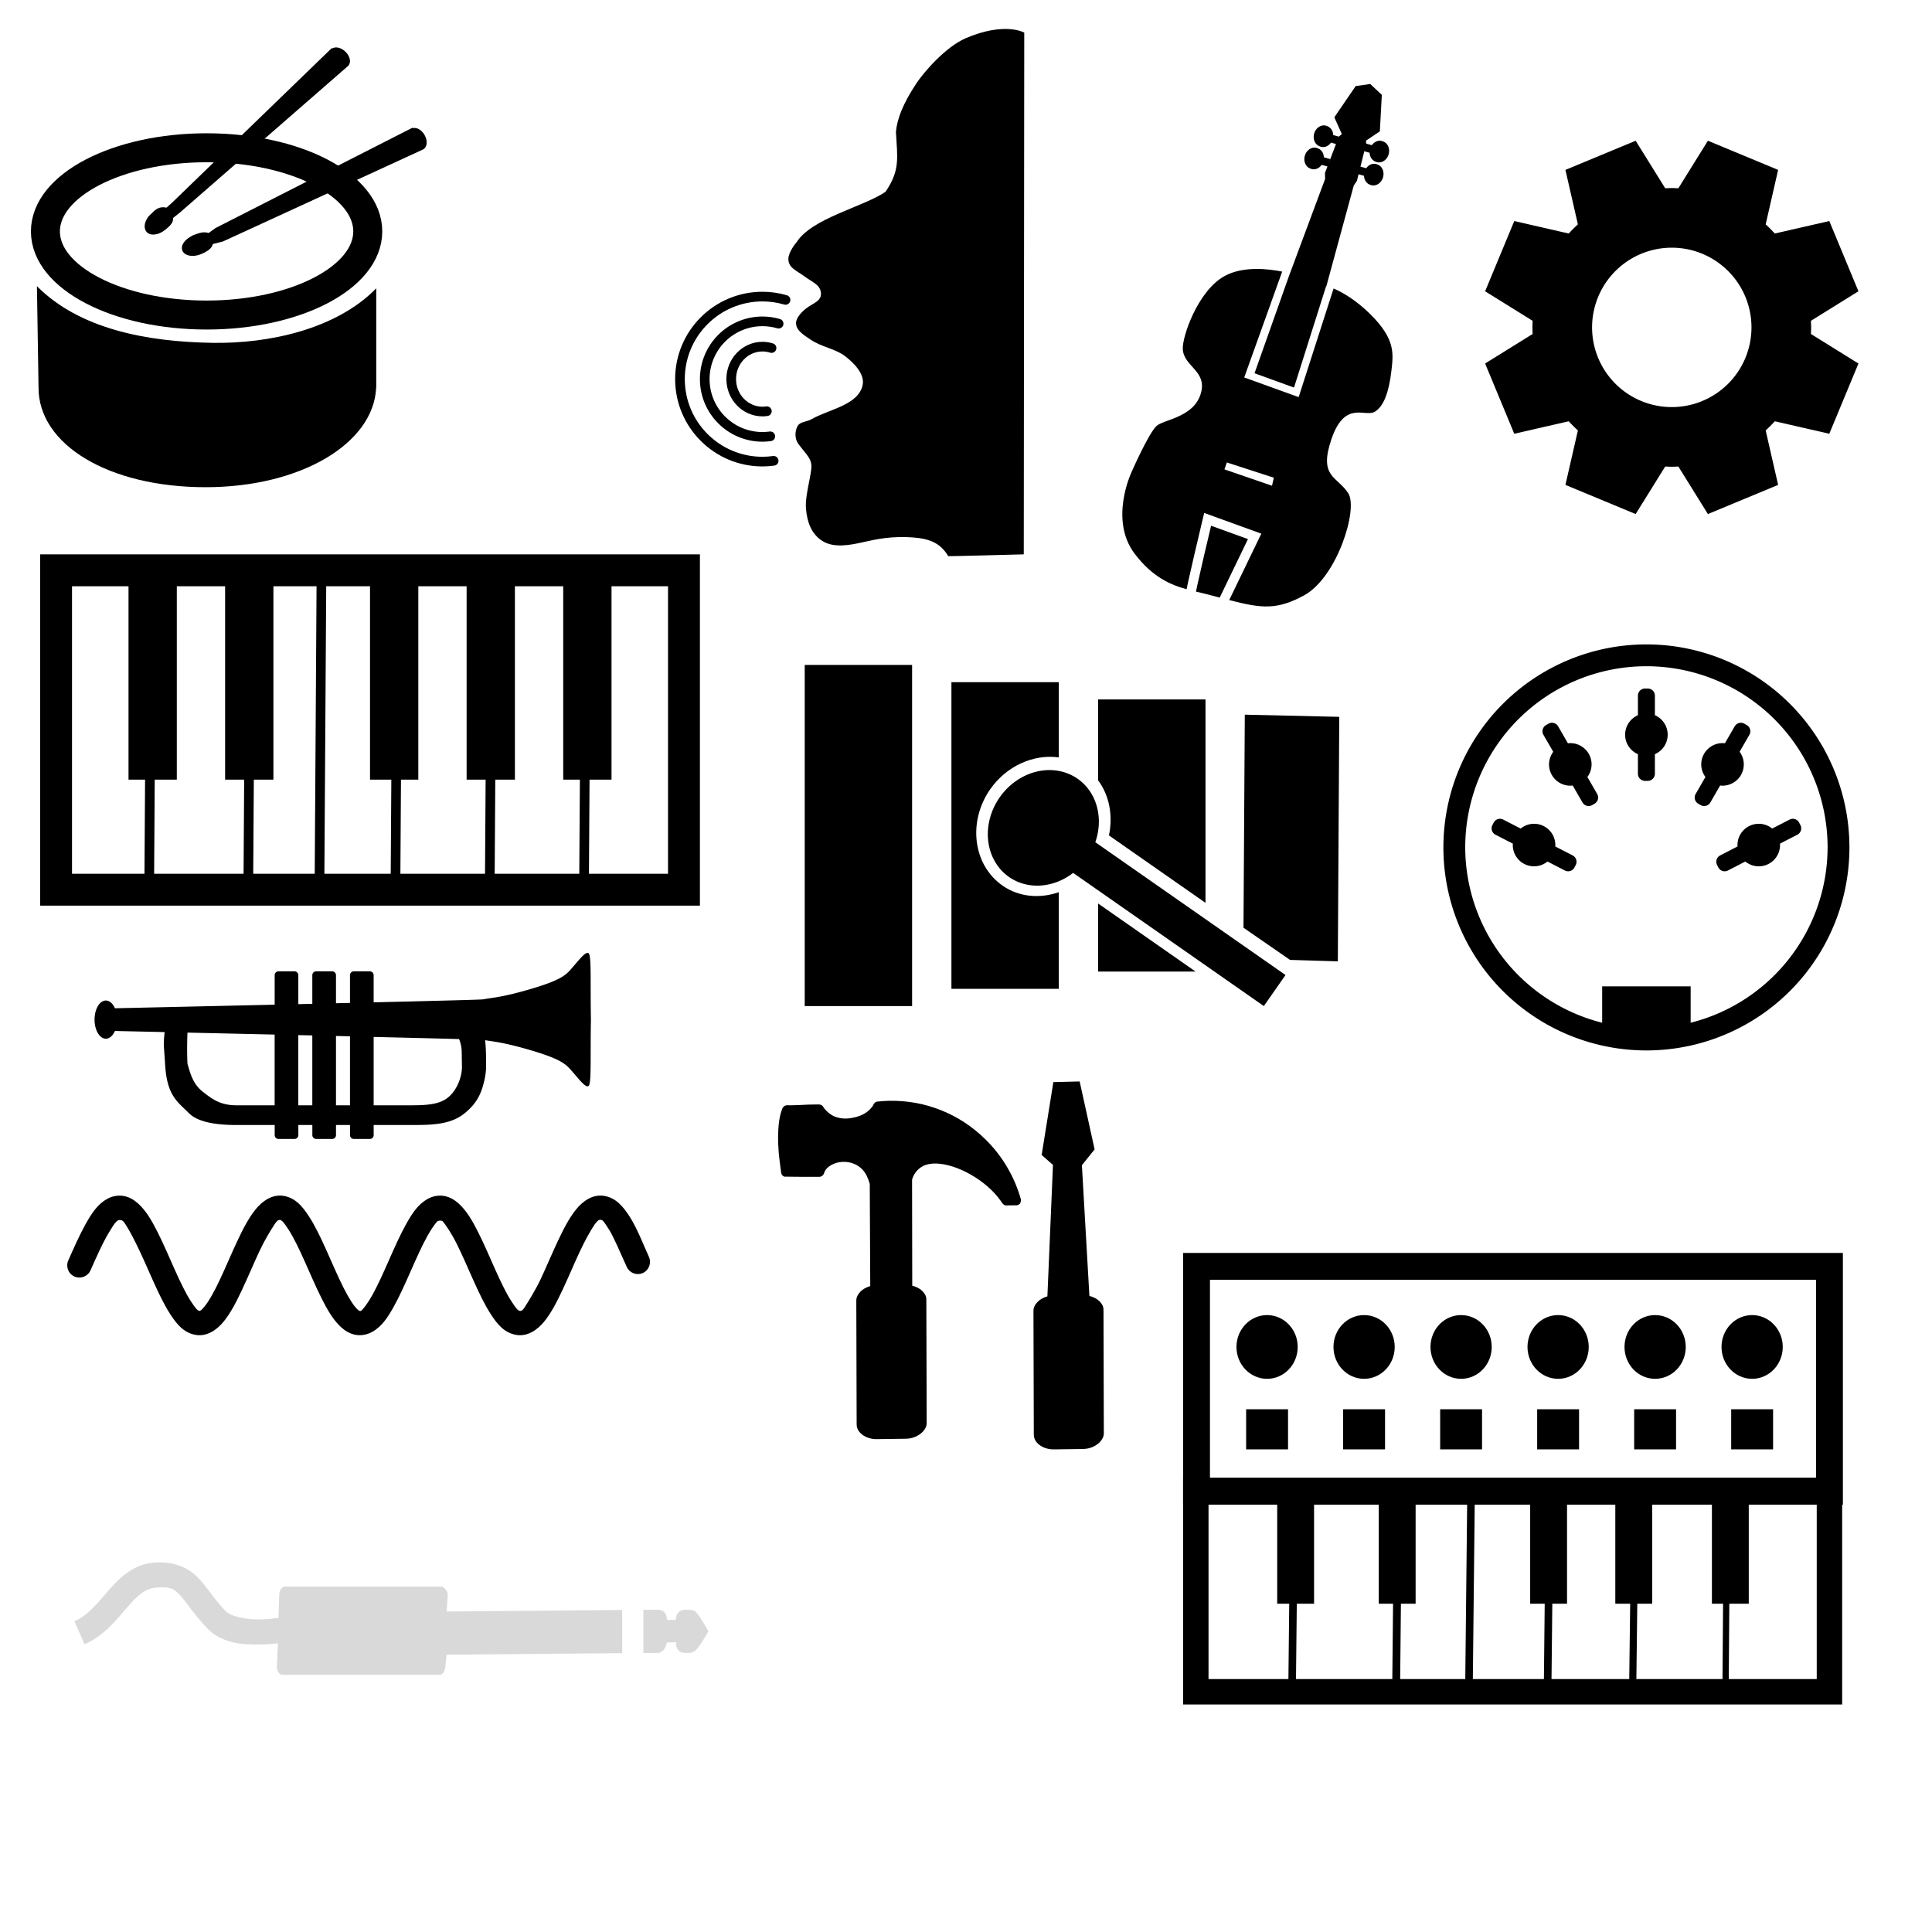 <?xml version="1.0" encoding="UTF-8" standalone="no"?>
<!-- Created with Inkscape (http://www.inkscape.org/) -->

<svg
   width="200"
   height="200"
   viewBox="0 0 200 200"
   version="1.1"
   id="svg18049"
   xml:space="preserve"
   inkscape:version="1.2.2 (732a01da63, 2022-12-09)"
   sodipodi:docname="symbols.svg"
   xmlns:inkscape="http://www.inkscape.org/namespaces/inkscape"
   xmlns:sodipodi="http://sodipodi.sourceforge.net/DTD/sodipodi-0.dtd"
   xmlns="http://www.w3.org/2000/svg"
   xmlns:svg="http://www.w3.org/2000/svg"><sodipodi:namedview
     id="namedview18051"
     pagecolor="#ffffff"
     bordercolor="#666666"
     borderopacity="1.0"
     inkscape:showpageshadow="2"
     inkscape:pageopacity="0.0"
     inkscape:pagecheckerboard="0"
     inkscape:deskcolor="#d1d1d1"
     inkscape:document-units="px"
     showgrid="true"
     inkscape:zoom="128"
     inkscape:cx="74.464844"
     inkscape:cy="166.44531"
     inkscape:window-width="3840"
     inkscape:window-height="2054"
     inkscape:window-x="3829"
     inkscape:window-y="-11"
     inkscape:window-maximized="1"
     inkscape:current-layer="layer1"
     showguides="true"><inkscape:grid
       type="xygrid"
       id="grid18218"
       spacingx="5"
       spacingy="5"
       empspacing="15" /></sodipodi:namedview><defs
     id="defs18046" /><g
     inkscape:label="Layer 1"
     inkscape:groupmode="layer"
     id="layer1"><g
       id="g38223"
       transform="rotate(-27.331,143.632,81.64)"
       inkscape:label="viol"><path
         id="path20894"
         style="fill:#000000;fill-opacity:1;stroke:none;stroke-width:1px;stroke-linecap:butt;stroke-linejoin:miter;stroke-opacity:1"
         d="m 174.102,15.518 -3.451,1.857 -0.105,1.895 -0.402,0.094 -3.004,2.691 -0.264,0.549 -7.721,7.014 -0.004,-0.004 -8.004,7.506 2.953,3.191 7.766,-7.793 0.018,0.018 7.307,-7.957 0.516,-0.285 2.619,-2.979 0.129,-0.289 1.715,-0.195 1.916,-3.262 -0.549,-1.551 z m -21.078,11.238 c -3.196,0.074 -6.872,3.631 -7.346,4.775 -0.701,1.692 1.29,3.175 -0.494,4.959 -1.784,1.784 -4.593,0.566 -5.537,0.818 -1.115,0.297 -4.57,3.107 -4.57,3.107 0,0 -4.274,3.283 -3.531,7.594 0.516,2.992 1.819,4.576 3.09,5.744 0.154,-0.191 0.322,-0.398 0.533,-0.652 0.514,-0.618 1.169,-1.391 1.812,-2.146 1.287,-1.512 2.533,-2.957 2.533,-2.957 l 0.367,-0.424 4.268,4.621 -6.109,4.582 c 2.62,2.346 3.922,3.186 7.107,3.125 3.865,-0.074 9.096,-5.34 8.918,-7.285 -0.192,-2.1 -2.006,-2.883 1.041,-5.797 3.047,-2.914 4.086,-0.445 5.201,-0.445 1.115,0 2.334,-1.181 3.494,-2.898 1.05,-1.554 1.931,-2.749 0.816,-6.242 -0.658,-2.061 -1.595,-3.463 -2.172,-4.148 l -8.373,8.326 -4.07,-4.396 8.52,-7.93 c -1.071,-0.86 -3.275,-2.382 -5.498,-2.33 z m -8.662,17.251 3.595,3.635 -0.548,0.655 -3.595,-3.767 z m -4.455,5.071 c -0.286,0.332 -1.067,1.235 -2.166,2.525 -0.642,0.754 -1.293,1.526 -1.803,2.139 -0.222,0.267 -0.4,0.486 -0.555,0.678 0.289,0.245 0.588,0.492 0.844,0.725 0.419,0.381 0.697,0.623 1.057,0.951 l 5.379,-4.037 z"
         sodipodi:nodetypes="ccccccccccccccccccccsccscscssccccssssssccccsccccccsscsccc" /><path
         id="path20948-3"
         style="stroke-width:3.469;stroke-opacity:0.502"
         d="m 168.024,17.913 a 0.957,1.116 43.074 0 0 -0.062,1.469 0.957,1.116 43.074 0 0 1.123,0.095 l 0.508,0.475 0.551,-0.589 -0.5,-0.467 a 0.957,1.116 43.074 0 0 -0.157,-1.145 0.957,1.116 43.074 0 0 -1.463,0.163 z m 0.057,0.066 a 0.957,1.116 43.074 0 0 -0.062,1.469 0.957,1.116 43.074 0 0 1.123,0.095 l 0.508,0.475 0.551,-0.589 -0.5,-0.467 a 0.957,1.116 43.074 0 0 -0.157,-1.145 0.957,1.116 43.074 0 0 -1.463,0.163 z" /><path
         id="path20948-3-8"
         style="stroke-width:3.469;stroke-opacity:0.502"
         d="m 166.108,19.513 a 0.957,1.116 43.074 0 0 -0.062,1.469 0.957,1.116 43.074 0 0 1.123,0.095 l 0.508,0.475 0.551,-0.589 -0.5,-0.467 a 0.957,1.116 43.074 0 0 -0.157,-1.145 0.957,1.116 43.074 0 0 -1.463,0.163 z m 0.057,0.066 a 0.957,1.116 43.074 0 0 -0.062,1.469 0.957,1.116 43.074 0 0 1.123,0.095 l 0.508,0.475 0.551,-0.589 -0.5,-0.467 a 0.957,1.116 43.074 0 0 -0.157,-1.145 0.957,1.116 43.074 0 0 -1.463,0.163 z" /><path
         id="path20948-3-8-8"
         style="stroke-width:3.469;stroke-opacity:0.502"
         d="m 172.282,25.205 a 0.957,1.116 43.074 0 0 0.062,-1.469 0.957,1.116 43.074 0 0 -1.123,-0.095 l -0.508,-0.475 -0.551,0.589 0.5,0.467 a 0.957,1.116 43.074 0 0 0.157,1.145 0.957,1.116 43.074 0 0 1.463,-0.163 z m -0.057,-0.066 a 0.957,1.116 43.074 0 0 0.062,-1.469 0.957,1.116 43.074 0 0 -1.123,-0.095 l -0.508,-0.475 -0.551,0.589 0.5,0.467 a 0.957,1.116 43.074 0 0 0.157,1.145 0.957,1.116 43.074 0 0 1.463,-0.163 z" /><path
         id="path20948-3-8-8-2"
         style="stroke-width:3.469;stroke-opacity:0.502"
         d="m 173.894,23.353 a 0.957,1.116 43.074 0 0 0.062,-1.469 0.957,1.116 43.074 0 0 -1.123,-0.095 l -0.508,-0.475 -0.551,0.589 0.5,0.467 a 0.957,1.116 43.074 0 0 0.157,1.145 0.957,1.116 43.074 0 0 1.463,-0.163 z m -0.057,-0.066 a 0.957,1.116 43.074 0 0 0.062,-1.469 0.957,1.116 43.074 0 0 -1.123,-0.095 l -0.508,-0.475 -0.551,0.589 0.5,0.467 a 0.957,1.116 43.074 0 0 0.157,1.145 0.957,1.116 43.074 0 0 1.463,-0.163 z" /><path
         style="fill:none;stroke:#000000;stroke-width:1px;stroke-linecap:butt;stroke-linejoin:miter;stroke-opacity:1"
         d="M 134.848,52.95 Z"
         id="path21409" /></g><g
       id="g22587"
       inkscape:label="drum"
       transform="translate(-26.393,-11.844)"><ellipse
         style="opacity:1;fill:none;fill-opacity:1;stroke:#000000;stroke-width:3;stroke-dasharray:none;stroke-opacity:1"
         id="path21480"
         cx="47.779"
         cy="35.799"
         rx="16.685"
         ry="8.658" /><path
         id="path21482"
         style="opacity:1;fill:#000000;fill-opacity:1;stroke:none;stroke-width:3;stroke-dasharray:none;stroke-opacity:1"
         d="m 30.216,41.47 0.167,10.516 c 7.21e-4,5.89 7.25,10.293 17.293,10.293 9.873,2.7e-4 17.402,-4.543 17.654,-10.293 h 0.012 V 51.689 41.693 C 61.161,45.969 54.155,47.422 48.432,47.336 41.551,47.233 34.619,45.896 30.216,41.47 Z"
         sodipodi:nodetypes="cccccccscc" /><path
         id="path22350"
         style="fill:#000000;fill-opacity:1;stroke:none;stroke-width:1px;stroke-linecap:butt;stroke-linejoin:miter;stroke-opacity:1"
         d="m 60.747,16.815 -16.561,16.031 -0.561,0.495 c -0.743,-0.176 -1.181,0.215 -1.548,0.61 -0.7,0.564 -0.891,1.429 -0.524,1.885 0.368,0.456 1.234,0.369 1.935,-0.194 0.514,-0.412 0.868,-0.761 0.817,-1.228 l 0.709,-0.565 17.457,-15.215 -0.027,-0.029 0.019,0.018 c 0.309,-0.339 0.162,-0.987 -0.329,-1.447 -0.433,-0.405 -0.999,-0.538 -1.343,-0.315 z"
         sodipodi:nodetypes="cccccccccccccc" /><path
         id="path22350-0"
         style="fill:#000000;fill-opacity:1;stroke:none;stroke-width:1px;stroke-linecap:butt;stroke-linejoin:miter;stroke-opacity:1"
         d="m 69.108,25.057 -20.413,10.397 -0.695,0.506 c -0.597,-0.158 -0.946,-0.009 -1.62,0.236 -0.872,0.427 -1.327,1.054 -1.105,1.596 0.222,0.542 1.076,0.707 1.909,0.368 0.61,-0.248 1.155,-0.592 1.24,-1.054 l 1.047,-0.264 20.768,-9.548 -0.017,-0.035 0.013,0.023 c 0.394,-0.237 0.438,-0.899 0.099,-1.481 -0.299,-0.512 -0.803,-0.801 -1.197,-0.687 z"
         sodipodi:nodetypes="cccccccccccccc" /></g><g
       id="g22581"
       transform="translate(-69.196,-55.962)"
       inkscape:label="keys"><rect
         style="opacity:1;fill:none;fill-opacity:1;stroke:#000000;stroke-width:3.301;stroke-dasharray:none;stroke-opacity:1"
         id="rect22411"
         width="65"
         height="33.063"
         x="75"
         y="115" /><g
         id="g22481"
         transform="matrix(1,0,0,1.084,0,-9.67)"><path
           style="fill:none;stroke:#000000;stroke-width:5;stroke-linecap:butt;stroke-linejoin:miter;stroke-dasharray:none;stroke-opacity:1"
           d="m 85,115 v 20"
           id="path22413" /><path
           style="fill:none;stroke:#000000;stroke-width:5;stroke-linecap:butt;stroke-linejoin:miter;stroke-dasharray:none;stroke-opacity:1"
           d="m 95,115 v 20"
           id="path22413-0" /><path
           style="fill:none;stroke:#000000;stroke-width:5;stroke-linecap:butt;stroke-linejoin:miter;stroke-dasharray:none;stroke-opacity:1"
           d="m 110,115 v 20"
           id="path22413-5" /><path
           style="fill:none;stroke:#000000;stroke-width:5;stroke-linecap:butt;stroke-linejoin:miter;stroke-dasharray:none;stroke-opacity:1"
           d="m 120,115 v 20"
           id="path22413-7" /><path
           style="fill:none;stroke:#000000;stroke-width:5;stroke-linecap:butt;stroke-linejoin:miter;stroke-dasharray:none;stroke-opacity:1"
           d="m 130,115 v 20"
           id="path22413-1" /></g><path
         style="fill:none;stroke:#000000;stroke-width:1px;stroke-linecap:butt;stroke-linejoin:miter;stroke-opacity:1"
         d="m 102.476,115 -0.21,33.063"
         id="path22483" /><path
         style="fill:none;stroke:#000000;stroke-width:1px;stroke-linecap:butt;stroke-linejoin:miter;stroke-opacity:1"
         d="m 110.343,115 -0.21,33.063"
         id="path22483-9" /><path
         style="fill:none;stroke:#000000;stroke-width:1px;stroke-linecap:butt;stroke-linejoin:miter;stroke-opacity:1"
         d="m 120.105,115 -0.21,33.063"
         id="path22483-1" /><path
         style="fill:none;stroke:#000000;stroke-width:1px;stroke-linecap:butt;stroke-linejoin:miter;stroke-opacity:1"
         d="m 129.867,114.428 -0.21,33.063"
         id="path22483-1-4" /><path
         style="fill:none;stroke:#000000;stroke-width:1px;stroke-linecap:butt;stroke-linejoin:miter;stroke-opacity:1"
         d="m 95.105,115.689 -0.21,33.063"
         id="path22483-1-7" /><path
         style="fill:none;stroke:#000000;stroke-width:1px;stroke-linecap:butt;stroke-linejoin:miter;stroke-opacity:1"
         d="m 84.847,115.689 -0.21,33.063"
         id="path22483-1-78" /></g><rect
       style="fill:none;fill-opacity:1;stroke:#000000;stroke-width:2.632;stroke-dasharray:none;stroke-opacity:1"
       id="rect22411-4"
       width="65.594"
       height="20.83"
       x="123.79"
       y="154.302" /><rect
       style="fill:none;fill-opacity:1;stroke:#000000;stroke-width:2.781;stroke-dasharray:none;stroke-opacity:1"
       id="rect22411-4-5"
       width="65.52"
       height="23.282"
       x="123.864"
       y="131.094" /><path
       style="fill:none;stroke:#000000;stroke-width:3.815;stroke-linecap:butt;stroke-linejoin:miter;stroke-dasharray:none;stroke-opacity:1"
       d="m 134.124,154.376 v 11.641"
       id="path22413-73" /><path
       style="fill:none;stroke:#000000;stroke-width:3.815;stroke-linecap:butt;stroke-linejoin:miter;stroke-dasharray:none;stroke-opacity:1"
       d="m 144.637,154.376 v 11.641"
       id="path22413-0-7" /><path
       style="fill:none;stroke:#000000;stroke-width:3.815;stroke-linecap:butt;stroke-linejoin:miter;stroke-dasharray:none;stroke-opacity:1"
       d="m 160.311,154.376 v 11.641"
       id="path22413-5-7" /><path
       style="fill:none;stroke:#000000;stroke-width:3.815;stroke-linecap:butt;stroke-linejoin:miter;stroke-dasharray:none;stroke-opacity:1"
       d="m 169.124,154.376 v 11.641"
       id="path22413-7-0" /><path
       style="fill:none;stroke:#000000;stroke-width:3.815;stroke-linecap:butt;stroke-linejoin:miter;stroke-dasharray:none;stroke-opacity:1"
       d="m 179.124,154.376 v 11.641"
       id="path22413-1-6" /><path
       style="fill:none;stroke:#000000;stroke-width:0.783px;stroke-linecap:butt;stroke-linejoin:miter;stroke-opacity:1"
       d="m 152.281,154.734 -0.214,19.966"
       id="path22483-6" /><path
       style="fill:none;stroke:#000000;stroke-width:0.787px;stroke-linecap:butt;stroke-linejoin:miter;stroke-opacity:1"
       d="m 160.418,154.964 -0.213,20.168"
       id="path22483-9-3" /><path
       style="fill:none;stroke:#000000;stroke-width:0.737px;stroke-linecap:butt;stroke-linejoin:miter;stroke-opacity:1"
       d="m 169.231,157.231 -0.215,17.573"
       id="path22483-1-74" /><path
       style="fill:none;stroke:#000000;stroke-width:0.647px;stroke-linecap:butt;stroke-linejoin:miter;stroke-opacity:1"
       d="m 178.776,155.18 -0.147,19.736"
       id="path22483-1-4-5" /><path
       style="fill:none;stroke:#000000;stroke-width:0.813px;stroke-linecap:butt;stroke-linejoin:miter;stroke-opacity:1"
       d="m 144.743,153.153 -0.213,21.547"
       id="path22483-1-7-4" /><path
       style="fill:none;stroke:#000000;stroke-width:0.784px;stroke-linecap:butt;stroke-linejoin:miter;stroke-opacity:1"
       d="m 133.973,154.736 -0.214,19.964"
       id="path22483-1-78-7" /><g
       id="g22724"
       transform="translate(38.085,170.048)"
       inkscape:label="tuned percussion"><g
         id="g22715"><g
           id="g22707"><rect
             style="opacity:1;fill:#000000;fill-opacity:1;stroke:none;stroke-width:5;stroke-dasharray:none;stroke-opacity:1"
             id="rect22595"
             width="11.116"
             height="35.315"
             x="45.22"
             y="-101.215" /><path
             id="rect22595-7"
             style="fill:#000000;fill-opacity:1;stroke:none;stroke-width:4.74;stroke-dasharray:none;stroke-opacity:1"
             d="M 60.406,-99.428 V -67.688 h 11.115 v -9.998 c -1.968,0.675 -4.101,0.514 -5.814,-0.676 l -0.002,-0.002 c -3.121,-2.18 -3.588,-6.684 -1.283,-9.984 1.688,-2.417 4.493,-3.656 7.1,-3.293 v -7.787 z" /><path
             id="rect22595-79"
             style="fill:#000000;fill-opacity:1;stroke:none;stroke-width:4.465;stroke-dasharray:none;stroke-opacity:1"
             d="m 75.592,-97.641 v 8.375 c 1.168,1.563 1.55,3.651 1.121,5.701 l 9.994,6.979 v -21.055 z m 0,21.123 v 7.045 h 10.088 z" /><path
             id="rect22595-78"
             style="stroke-width:4.208"
             d="m 90.777,-96.065 9.778,0.223 -0.149,25.312 -4.947,-0.149 -4.819,-3.331 z"
             sodipodi:nodetypes="cccccc" /><path
             id="rect22647"
             style="fill:#000000;fill-opacity:1;stroke:none;stroke-width:2.2;stroke-dasharray:none;stroke-opacity:1"
             d="m 65.401,-87.503 a 5.518,6.201 34.928 0 0 0.973,8.243 5.518,6.201 34.928 0 0 6.632,-0.426 l 19.741,13.786 2.244,-3.214 -19.69,-13.75 a 5.518,6.201 34.928 0 0 -1.827,-6.564 5.518,6.201 34.928 0 0 -8.074,1.925 z" /></g></g></g><path
       id="rect22778"
       style="opacity:1;fill:#000000;fill-opacity:1;stroke:none;stroke-width:12.374;stroke-dasharray:none;stroke-opacity:1"
       d="m 60.767,98.654 c -0.356,0.071 -0.916,0.836 -1.725,1.748 -0.575,0.648 -1.292,1.161 -4.256,2.023 -2.89,0.841 -3.849,0.847 -4.756,1.025 -0.192,0.038 -5.303,0.167 -11.35,0.312 v -2.811 c 0,-0.222 -0.179,-0.4 -0.4,-0.4 h -1.65 c -0.222,0 -0.4,0.179 -0.4,0.4 v 2.869 c -0.501,0.012 -0.938,0.023 -1.449,0.035 v -2.904 c 0,-0.222 -0.179,-0.4 -0.4,-0.4 h -1.65 c -0.222,0 -0.4,0.179 -0.4,0.4 v 2.963 c -0.522,0.012 -0.925,0.023 -1.449,0.035 v -2.998 c 0,-0.222 -0.179,-0.4 -0.4,-0.4 h -1.65 c -0.222,0 -0.398,0.179 -0.398,0.4 v 3.053 c -8.21,0.187 -15.691,0.352 -16.537,0.371 a 1.171,1.977 0 0 0 -0.939,-0.801 1.171,1.977 0 0 0 -1.17,1.98 1.171,1.977 0 0 0 1.172,1.973 1.171,1.977 0 0 0 0.938,-0.801 c 0.998,0.022 3.788,0.086 5.145,0.115 -4.09e-4,0.003 -0.115,0.92 -0.074,1.531 l 0.133,1.969 c 0.209,3.134 1.323,3.75 2.459,4.896 1.061,1.071 3.355,1.223 4.906,1.223 h 3.969 v 1.047 c 0,0.222 0.177,0.398 0.398,0.398 h 1.65 c 0.222,0 0.4,-0.177 0.4,-0.398 v -1.047 h 1.449 v 1.047 c 0,0.222 0.179,0.398 0.4,0.398 h 1.65 c 0.222,0 0.4,-0.177 0.4,-0.398 v -1.047 h 1.449 v 1.047 c 0,0.222 0.179,0.398 0.4,0.398 h 1.65 c 0.222,0 0.4,-0.177 0.4,-0.398 v -1.047 h 3.48 c 2.235,0 4.306,0.049 5.848,-1.145 0.657,-0.509 1.282,-1.182 1.66,-2.02 0.509,-1.127 0.657,-2.423 0.645,-2.799 0.002,-0.917 0.013,-1.899 -0.098,-2.816 0.866,0.153 1.844,0.202 4.57,0.996 2.964,0.863 3.681,1.375 4.256,2.023 0.925,1.042 1.524,1.892 1.865,1.734 0.34,-0.157 0.187,-2.896 0.264,-6.885 -0.076,-3.989 0.076,-6.728 -0.264,-6.885 -0.043,-0.02 -0.09,-0.024 -0.141,-0.014 z m -41.359,8.242 c 2.552,0.056 5.884,0.132 9.023,0.203 V 114.42 h -3.943 c -1.657,0 -2.467,-0.604 -3.465,-1.377 -0.998,-0.773 -1.288,-1.767 -1.617,-2.938 -0.068,-1.41 -0.014,-2.836 0.002,-3.209 z m 11.473,0.258 c 0.511,0.012 0.938,0.021 1.449,0.033 V 114.42 h -1.449 z m 3.9,0.09 c 0.564,0.013 0.895,0.022 1.449,0.035 V 114.42 h -1.449 z m 3.9,0.098 c 3.23,0.078 6.744,0.162 8.844,0.223 0.177,0.434 0.264,0.898 0.271,1.336 l 0.025,1.494 c 0.018,1.025 -0.49,2.479 -1.488,3.252 -0.998,0.773 -2.489,0.773 -4.146,0.773 h -3.506 z" /><path
       id="path31243"
       style="stroke:none;stroke-width:0.019"
       d="m 169.322,14.569 -7.27,3.018 1.291,5.637 c -0.329,0.304 -0.646,0.62 -0.949,0.949 l -5.637,-1.291 -3.018,7.271 4.916,3.055 c 0,0.114 -0.004,0.228 -0.01,0.342 -0.006,0.114 -0.01,0.228 -0.01,0.342 0,0.114 0.004,0.228 0.01,0.342 0.006,0.114 0.01,0.228 0.01,0.342 l -4.916,3.055 3.018,7.271 5.637,-1.291 c 0.304,0.329 0.62,0.646 0.949,0.949 l -1.291,5.637 7.27,3.018 3.057,-4.916 c 0.114,0 0.228,0.004 0.342,0.01 0.114,0.006 0.228,0.008 0.342,0.008 0.114,0 0.228,-0.002 0.342,-0.008 0.114,-0.006 0.228,-0.01 0.342,-0.01 l 3.055,4.916 7.27,-3.018 -1.289,-5.637 c 0.329,-0.304 0.644,-0.62 0.947,-0.949 l 5.639,1.291 3.018,-7.271 -4.916,-3.055 c 0,-0.114 0.004,-0.228 0.01,-0.342 0.006,-0.114 0.008,-0.228 0.008,-0.342 0,-0.114 -0.002,-0.228 -0.008,-0.342 -0.006,-0.114 -0.01,-0.228 -0.01,-0.342 l 4.916,-3.055 -3.018,-7.271 -5.639,1.291 c -0.304,-0.329 -0.618,-0.646 -0.947,-0.949 l 1.289,-5.637 -7.27,-3.018 -3.055,4.916 c -0.114,0 -0.228,-0.004 -0.342,-0.01 -0.114,-0.006 -0.228,-0.008 -0.342,-0.008 -0.114,0 -0.228,0.002 -0.342,0.008 -0.114,0.006 -0.228,0.01 -0.342,0.01 z m 3.74,11.072 a 8.25,8.25 0 0 1 8.25,8.25 8.25,8.25 0 0 1 -8.25,8.25 8.25,8.25 0 0 1 -8.25,-8.25 8.25,8.25 0 0 1 8.25,-8.25 z"
       inkscape:label="processing" /><path
       style="color:#000000;fill:#000000;stroke-linecap:round;stroke-linejoin:round;-inkscape-stroke:none;paint-order:fill markers stroke"
       d="m 29.408,123.805 c -1.196,-0.222 -2.239,0.51 -2.957,1.398 -0.716,0.886 -1.309,2.038 -1.908,3.318 -0.598,1.279 -1.182,2.667 -1.748,3.879 -0.566,1.21 -1.137,2.248 -1.584,2.801 -0.268,0.316 -0.348,0.435 -0.533,0.504 -0.212,0 -0.421,-0.236 -0.924,-1.006 -0.505,-0.773 -1.078,-1.957 -1.652,-3.238 -0.575,-1.283 -1.16,-2.663 -1.77,-3.875 -0.611,-1.214 -1.204,-2.245 -2.027,-2.992 -0.412,-0.374 -0.905,-0.676 -1.488,-0.785 -0.583,-0.109 -1.214,0.015 -1.717,0.295 -1.001,0.556 -1.605,1.484 -2.234,2.607 -0.628,1.121 -1.216,2.456 -1.799,3.773 -0.281,0.636 0.006,1.38 0.643,1.662 0.636,0.281 1.38,-0.006 1.662,-0.643 0.582,-1.315 1.157,-2.604 1.693,-3.561 0.398,-0.629 0.885,-1.62 1.281,-1.643 0.366,-0.02 0.459,0.16 0.703,0.541 0.201,0.313 0.476,0.776 1.029,1.877 0.554,1.103 1.134,2.459 1.723,3.773 0.59,1.316 1.182,2.574 1.842,3.584 0.661,1.013 1.375,1.883 2.57,2.107 1.199,0.224 2.241,-0.509 2.959,-1.396 0.717,-0.887 1.31,-2.04 1.908,-3.32 0.598,-1.278 1.18,-2.665 1.746,-3.877 0.566,-1.21 1.161,-2.18 1.576,-2.814 0.146,-0.208 0.3,-0.474 0.545,-0.492 0.239,0.002 0.502,0.35 0.92,1.008 h 0.002 c 0.504,0.772 1.076,1.955 1.65,3.236 0.575,1.283 1.162,2.662 1.771,3.875 0.611,1.215 1.202,2.247 2.023,2.994 0.413,0.375 0.907,0.677 1.49,0.785 0.583,0.109 1.213,-0.019 1.715,-0.297 1.004,-0.557 1.607,-1.483 2.236,-2.605 0.628,-1.121 1.216,-2.458 1.799,-3.775 0.582,-1.315 1.157,-2.604 1.693,-3.561 0.535,-0.955 0.895,-1.379 1.05,-1.53 0.225,-0.097 0.472,-0.061 0.547,0.034 0.298,0.36 0.863,1.17 1.417,2.271 0.554,1.103 1.134,2.459 1.723,3.773 0.59,1.316 1.182,2.574 1.842,3.584 0.661,1.013 1.375,1.883 2.57,2.107 1.199,0.224 2.241,-0.509 2.959,-1.396 0.717,-0.887 1.31,-2.04 1.908,-3.32 0.598,-1.278 1.18,-2.665 1.746,-3.877 0.566,-1.21 1.133,-2.221 1.549,-2.834 0.165,-0.196 0.31,-0.471 0.596,-0.484 0.284,0.011 0.393,0.249 0.896,1.02 h 0.002 c 0.422,0.646 1.231,2.525 1.828,3.855 0.285,0.635 1.031,0.92 1.666,0.635 0.635,-0.285 0.918,-1.031 0.633,-1.666 -0.568,-1.266 -1.275,-3.067 -2.018,-4.203 -0.661,-1.012 -1.371,-1.884 -2.57,-2.107 -1.196,-0.222 -2.239,0.51 -2.957,1.398 -0.716,0.886 -1.309,2.038 -1.908,3.318 -0.598,1.279 -1.182,2.667 -1.748,3.879 -0.566,1.21 -1.417,2.539 -1.584,2.801 -0.167,0.262 -0.295,0.502 -0.533,0.504 -0.239,10e-4 -0.42,-0.234 -0.924,-1.006 -0.504,-0.772 -1.078,-1.957 -1.652,-3.238 -0.575,-1.283 -1.16,-2.663 -1.77,-3.875 -0.611,-1.214 -1.204,-2.245 -2.027,-2.992 -0.412,-0.374 -0.905,-0.676 -1.488,-0.785 -0.583,-0.109 -1.214,0.016 -1.717,0.295 -1.001,0.556 -1.605,1.484 -2.234,2.607 -0.628,1.121 -1.216,2.456 -1.799,3.773 -0.582,1.316 -1.157,2.606 -1.693,3.562 -0.535,0.955 -0.993,1.513 -1.16,1.637 -0.132,0.1 -0.293,-0.035 -0.412,-0.154 -0.342,-0.311 -0.888,-1.159 -1.441,-2.26 -0.555,-1.103 -1.134,-2.46 -1.723,-3.773 -0.59,-1.316 -1.182,-2.574 -1.842,-3.584 -0.661,-1.012 -1.371,-1.884 -2.57,-2.107 z"
       id="path33370"
       sodipodi:nodetypes="scsccccscssccccccsscscccssccccscssccsccccsccccsccccccccscsczzzscssccsccccscss"
       inkscape:label="drone" /><g
       id="g38215"
       transform="rotate(44.466,130.551,116.984)"
       inkscape:label="utility"><path
         fill="currentColor"
         d="m 93.714,149.535 q 0.321,-0.287 0.541,-0.532 0.22,-0.245 0.456,-0.481 0.253,-0.287 0.557,-0.6 0.304,-0.312 0.743,-0.752 0.169,-0.169 0.405,-0.169 0.186,0.051 0.355,0.068 0.169,0.017 0.304,0.017 0.709,0 1.225,-0.287 0.515,-0.287 0.853,-0.676 0.456,-0.524 0.726,-1.115 0.27,-0.591 0.27,-1.182 0,-0.186 -0.017,-0.346 -0.017,-0.16 -0.085,-0.312 -0.017,-0.068 -0.017,-0.169 0,-0.169 0.101,-0.287 0.186,-0.236 0.389,-0.456 l 0.405,-0.439 q 1.993,-2.027 4.544,-3.091 2.551,-1.064 5.371,-1.064 1.875,0 3.649,0.481 1.774,0.481 3.361,1.394 0.135,0.118 0.22,0.355 0,0.22 -0.118,0.372 l -0.777,0.777 q -0.118,0.118 -0.287,0.118 h -0.118 q -0.422,-0.085 -0.845,-0.135 -0.422,-0.051 -0.895,-0.051 -1.081,0 -2.154,0.228 -1.073,0.228 -1.976,0.617 -0.904,0.389 -1.588,0.912 -0.684,0.524 -1.005,1.132 -0.236,0.456 -0.236,0.997 0,0.574 0.287,1.098 l 7.702,7.821 q 0.591,-0.338 1.132,-0.338 0.27,0 0.498,0.076 0.228,0.076 0.414,0.262 l 8.969,9.088 q 0.186,0.186 0.27,0.431 0.085,0.245 0.085,0.532 0,0.439 -0.186,0.895 -0.186,0.456 -0.574,0.845 l -2.044,2.061 q -0.372,0.389 -0.811,0.591 -0.439,0.203 -0.861,0.203 -0.574,0 -0.946,-0.372 l -8.986,-9.104 q -0.355,-0.355 -0.355,-0.963 0,-0.557 0.321,-1.132 l -7.449,-7.517 q -0.422,-0.236 -0.828,-0.38 -0.405,-0.144 -0.828,-0.144 -0.439,0 -0.802,0.127 -0.363,0.127 -0.65,0.321 -0.287,0.194 -0.507,0.439 -0.22,0.245 -0.355,0.481 -0.321,0.591 -0.321,1.098 0,0.304 0.135,0.574 0.068,0.118 0.068,0.253 0,0.169 -0.101,0.321 -0.456,0.456 -0.904,0.895 -0.448,0.439 -0.819,0.794 -0.439,0.422 -0.828,0.794 -0.051,0.085 -0.144,0.11 -0.093,0.025 -0.194,0.025 -0.135,0 -0.27,-0.101 -0.321,-0.253 -0.971,-0.76 -0.65,-0.507 -1.36,-1.174 -0.709,-0.667 -1.334,-1.436 -0.625,-0.769 -0.929,-1.512 -0.017,-0.051 -0.017,-0.169 0,-0.186 0.135,-0.355 z"
         id="path35641"
         style="stroke-width:0.017"
         inkscape:label="hammer" /><path
         fill="currentColor"
         d="m 119.858,132.576 10.034,9.114 c 0.394,-0.225 0.771,-0.338 1.132,-0.338 0.18,0 0.346,0.025 0.498,0.076 0.152,0.051 0.29,0.138 0.414,0.262 l 8.969,9.088 c 0.124,0.124 0.214,0.267 0.27,0.431 0.056,0.163 0.085,0.341 0.085,0.532 0,0.293 -0.062,0.591 -0.186,0.895 -0.124,0.304 -0.315,0.586 -0.574,0.845 l -2.044,2.061 c -0.248,0.259 -0.518,0.456 -0.811,0.591 -0.293,0.135 -0.58,0.203 -0.861,0.203 -0.383,0 -0.698,-0.124 -0.946,-0.372 l -8.986,-9.104 c -0.236,-0.236 -0.355,-0.557 -0.355,-0.963 0,-0.372 0.107,-0.749 0.321,-1.132 l -9.118,-10.113 -1.557,0.085 -4.419,-6.232 1.897,-1.954 6.03,3.935 z"
         id="path35641-3"
         style="stroke-width:0.017"
         sodipodi:nodetypes="ccssccsssccssccsccccccc"
         inkscape:label="screwdriver" /></g><path
       id="circle38302"
       d="m 170.436,66.709 a 21.015,21.015 0 0 0 -21.016,21.016 21.015,21.015 0 0 0 21.016,21.016 21.015,21.015 0 0 0 21.016,-21.016 21.015,21.015 0 0 0 -21.016,-21.016 z m 0,2.26 a 18.756,18.756 0 0 1 18.756,18.756 18.756,18.756 0 0 1 -14.176,18.148 v -3.764 h -9.16 v 3.764 a 18.756,18.756 0 0 1 -14.176,-18.148 18.756,18.756 0 0 1 18.756,-18.756 z m -0.143,2.307 c -0.407,0 -0.736,0.33 -0.736,0.736 v 2.027 a 2.203,2.203 0 0 0 -1.324,2.016 2.203,2.203 0 0 0 1.324,2.018 v 2.027 c 0,0.407 0.33,0.736 0.736,0.736 h 0.285 c 0.407,0 0.736,-0.33 0.736,-0.736 v -2.027 a 2.203,2.203 0 0 0 1.324,-2.018 2.203,2.203 0 0 0 -1.324,-2.018 v -2.025 c 0,-0.407 -0.33,-0.736 -0.736,-0.736 z m -9.654,3.545 c -0.119,0.003 -0.238,0.034 -0.348,0.098 l -0.246,0.143 c -0.352,0.203 -0.473,0.654 -0.27,1.006 l 1.016,1.758 a 2.203,2.203 0 0 0 -0.436,1.305 2.203,2.203 0 0 0 2.203,2.203 2.203,2.203 0 0 0 0.246,-0.018 l 1.014,1.756 c 0.203,0.352 0.654,0.473 1.006,0.27 l 0.246,-0.143 c 0.352,-0.203 0.473,-0.654 0.27,-1.006 l -1.014,-1.758 a 2.203,2.203 0 0 0 0.434,-1.305 2.203,2.203 0 0 0 -2.201,-2.201 2.203,2.203 0 0 0 -0.248,0.018 l -1.014,-1.758 c -0.14,-0.242 -0.397,-0.374 -0.658,-0.367 z m 19.594,0 c -0.261,-0.007 -0.518,0.125 -0.658,0.367 l -1.012,1.754 a 2.203,2.203 0 0 0 -0.248,-0.014 2.203,2.203 0 0 0 -2.203,2.201 2.203,2.203 0 0 0 0.434,1.305 l -1.014,1.758 c -0.203,0.352 -0.083,0.803 0.27,1.006 l 0.246,0.143 c 0.352,0.203 0.803,0.083 1.006,-0.27 l 1.014,-1.756 a 2.203,2.203 0 0 0 0.248,0.018 2.203,2.203 0 0 0 2.201,-2.203 2.203,2.203 0 0 0 -0.432,-1.309 l 1.012,-1.754 c 0.203,-0.352 0.083,-0.803 -0.27,-1.006 l -0.246,-0.143 c -0.11,-0.064 -0.229,-0.095 -0.348,-0.098 z m -24.971,9.941 c -0.261,0.006 -0.51,0.15 -0.639,0.398 l -0.131,0.254 c -0.186,0.361 -0.045,0.806 0.316,0.992 l 1.805,0.932 a 2.203,2.203 0 0 0 -0.01,0.141 2.203,2.203 0 0 0 2.203,2.203 2.203,2.203 0 0 0 1.389,-0.498 l 1.801,0.93 c 0.361,0.186 0.806,0.045 0.992,-0.316 l 0.131,-0.252 c 0.186,-0.361 0.045,-0.806 -0.316,-0.992 l -1.805,-0.932 a 2.203,2.203 0 0 0 0.01,-0.143 2.203,2.203 0 0 0 -2.201,-2.201 2.203,2.203 0 0 0 -1.389,0.496 l -1.803,-0.93 c -0.113,-0.058 -0.235,-0.084 -0.354,-0.082 z m 30.348,0 c -0.119,-0.003 -0.241,0.024 -0.354,0.082 l -1.799,0.928 a 2.203,2.203 0 0 0 -1.391,-0.494 2.203,2.203 0 0 0 -2.203,2.201 2.203,2.203 0 0 0 0.01,0.143 l -1.805,0.932 c -0.361,0.186 -0.503,0.631 -0.316,0.992 l 0.131,0.252 c 0.186,0.361 0.631,0.503 0.992,0.316 l 1.801,-0.93 a 2.203,2.203 0 0 0 1.391,0.498 2.203,2.203 0 0 0 2.201,-2.203 2.203,2.203 0 0 0 -0.004,-0.145 l 1.799,-0.928 c 0.361,-0.186 0.503,-0.631 0.316,-0.992 l -0.131,-0.254 c -0.128,-0.248 -0.378,-0.392 -0.639,-0.398 z" /><g
       id="g43360"><path
         style="fill:#000000;fill-opacity:1;stroke:none;stroke-width:3;stroke-linecap:butt;stroke-linejoin:miter;stroke-dasharray:none;stroke-opacity:1"
         d="m 106.03,3.377 c 0,0 -1.981,-1.155 -6.03,0.567 -2.113,0.899 -4.37,3.532 -5.12,4.662 -1.421,2.138 -2.014,3.72 -2.133,5.047 0.152,2.758 0.444,3.946 -1.075,6.2 -2.327,1.583 -7.623,2.721 -9.214,5.227 -0.356,0.414 -0.85,1.184 -0.847,1.73 0.004,0.93 0.837,1.188 1.648,1.789 0.832,0.616 1.625,0.86 1.719,1.687 0.099,0.871 -0.746,1.064 -1.451,1.585 -0.451,0.334 -1.155,1.005 -1.12,1.627 0.041,0.736 0.775,1.164 1.504,1.663 1.092,0.747 2.586,0.95 3.58,1.715 0.926,0.713 2.062,1.865 1.805,3.005 -0.467,2.072 -3.466,2.468 -5.308,3.526 -0.459,0.264 -1.171,0.236 -1.425,0.701 -0.303,0.555 -0.294,1.342 0.085,1.849 0.908,1.216 1.463,1.555 1.329,2.655 -0.141,1.156 -0.639,2.841 -0.544,4.023 0.11,1.367 0.533,2.623 1.689,3.361 1.184,0.757 2.842,0.441 4.213,0.134 1.22,-0.273 2.995,-0.703 5.459,-0.467 1.911,0.183 2.727,0.874 3.376,1.911 0.073,0.023 7.81,-0.188 7.81,-0.188"
         id="path18285"
         sodipodi:nodetypes="csscccsssssssssssssssscc"
         inkscape:label="vocal" /><path
         id="path42058"
         style="opacity:1;fill:none;fill-opacity:1;stroke:#000000;stroke-width:1;stroke-linecap:round;stroke-linejoin:round;stroke-dasharray:none;stroke-opacity:1;paint-order:fill markers stroke"
         d="m 79.869,36.029 c -0.303,-0.095 -0.619,-0.144 -0.936,-0.145 -1.789,-1.9e-5 -3.239,1.504 -3.238,3.359 -3.29e-4,1.855 1.45,3.359 3.238,3.359 0.152,-7e-4 0.303,-0.012 0.453,-0.035"
         sodipodi:nodetypes="ccccc" /><path
         id="path42058-9"
         style="fill:none;fill-opacity:1;stroke:#000000;stroke-width:1;stroke-linecap:round;stroke-linejoin:round;stroke-dasharray:none;stroke-opacity:1;paint-order:fill markers stroke"
         d="m 80.604,33.506 c -0.542,-0.159 -1.105,-0.239 -1.67,-0.24 -3.302,-1.26e-4 -5.979,2.677 -5.979,5.979 -1.25e-4,3.302 2.677,5.979 5.979,5.979 0.27,-6.53e-4 0.539,-0.02 0.807,-0.057"
         sodipodi:nodetypes="ccccc" /><path
         id="circle42082"
         style="fill:none;fill-opacity:1;stroke:#000000;stroke-width:1;stroke-linecap:round;stroke-linejoin:round;stroke-dasharray:none;stroke-opacity:1;paint-order:fill markers stroke"
         d="m 81.318,31.045 c -0.775,-0.226 -1.578,-0.341 -2.385,-0.342 -4.718,-7.83e-4 -8.543,3.823 -8.543,8.541 2.96e-4,4.718 3.825,8.542 8.543,8.541 0.386,-0.001 0.772,-0.029 1.154,-0.082"
         sodipodi:nodetypes="ccccc" /></g><path
       id="rect42197"
       style="opacity:1;fill:#d9d9d9;fill-opacity:1;stroke:none;stroke-width:1;stroke-linecap:round;stroke-linejoin:round;stroke-dasharray:none;stroke-opacity:1;paint-order:fill markers stroke"
       d="M 16.652 161.738 C 16.415 161.734 16.169 161.742 15.916 161.764 C 13.71 161.949 12.294 163.428 11.16 164.734 C 10.026 166.041 9.046 167.248 7.705 167.838 L 8.752 170.217 C 10.821 169.307 12.055 167.672 13.125 166.439 C 14.195 165.207 14.972 164.451 16.133 164.354 C 17.649 164.226 17.967 164.45 18.6 165.1 C 19.232 165.749 20.005 167.037 21.439 168.547 C 22.987 170.176 25.289 170.292 27.131 170.236 C 27.724 170.219 28.278 170.168 28.768 170.109 L 28.658 172.547 C 28.651 173.004 28.918 173.371 29.24 173.371 L 45.521 173.371 C 45.844 173.371 46.058 173.001 46.104 172.547 L 46.229 171.293 L 64.406 171.133 L 64.406 166.664 L 46.229 166.824 L 46.354 165.07 C 46.386 164.615 45.771 164.246 45.771 164.246 L 29.49 164.246 C 29.168 164.246 28.922 164.614 28.908 165.07 L 28.83 167.482 C 28.334 167.552 27.718 167.619 27.053 167.639 C 25.502 167.685 23.886 167.347 23.324 166.756 C 22.095 165.462 21.458 164.306 20.463 163.285 C 19.593 162.392 18.315 161.767 16.652 161.738 z M 68.25 166.637 L 66.604 166.648 L 66.604 171.117 L 68.25 171.105 C 68.814 170.822 68.849 170.651 69.041 170.033 C 69.39 170.011 69.621 170.027 70 170 L 70 170.279 C 70 170.736 70.388 171.104 70.871 171.104 L 71.355 171.104 C 71.547 171.104 71.724 171.046 71.867 170.947 C 72.218 170.789 72.978 169.508 73.336 168.871 C 72.968 168.216 72.17 166.825 71.834 166.73 C 71.781 166.716 71.73 166.714 71.678 166.705 C 71.578 166.668 71.47 166.646 71.355 166.646 L 70.871 166.646 C 70.388 166.646 70 167.014 70 167.471 L 70 167.494 C 69.971 167.563 69.942 167.633 69.91 167.697 L 69.053 167.686 C 68.99 166.861 68.601 166.755 68.25 166.637 z " /><ellipse
       style="opacity:1;fill:#000000;fill-opacity:1;stroke:none;stroke-width:2.6;stroke-linecap:round;stroke-linejoin:round;stroke-dasharray:none;stroke-opacity:1;paint-order:fill markers stroke"
       id="path42661"
       cx="131.168"
       cy="139.436"
       rx="3.17"
       ry="3.299" /><ellipse
       style="fill:#000000;fill-opacity:1;stroke:none;stroke-width:2.6;stroke-linecap:round;stroke-linejoin:round;stroke-dasharray:none;stroke-opacity:1;paint-order:fill markers stroke"
       id="path42661-2"
       cx="141.211"
       cy="139.436"
       rx="3.17"
       ry="3.299" /><ellipse
       style="fill:#000000;fill-opacity:1;stroke:none;stroke-width:2.6;stroke-linecap:round;stroke-linejoin:round;stroke-dasharray:none;stroke-opacity:1;paint-order:fill markers stroke"
       id="path42661-3"
       cx="151.253"
       cy="139.436"
       rx="3.17"
       ry="3.299" /><ellipse
       style="fill:#000000;fill-opacity:1;stroke:none;stroke-width:2.6;stroke-linecap:round;stroke-linejoin:round;stroke-dasharray:none;stroke-opacity:1;paint-order:fill markers stroke"
       id="path42661-5"
       cx="161.296"
       cy="139.436"
       rx="3.17"
       ry="3.299" /><ellipse
       style="fill:#000000;fill-opacity:1;stroke:none;stroke-width:2.6;stroke-linecap:round;stroke-linejoin:round;stroke-dasharray:none;stroke-opacity:1;paint-order:fill markers stroke"
       id="path42661-3-3"
       cx="171.338"
       cy="139.436"
       rx="3.17"
       ry="3.299" /><ellipse
       style="fill:#000000;fill-opacity:1;stroke:none;stroke-width:2.6;stroke-linecap:round;stroke-linejoin:round;stroke-dasharray:none;stroke-opacity:1;paint-order:fill markers stroke"
       id="path42661-5-7"
       cx="181.38"
       cy="139.436"
       rx="3.17"
       ry="3.299" /><rect
       style="opacity:1;fill:#000000;fill-opacity:1;stroke:none;stroke-width:2.6;stroke-linecap:round;stroke-linejoin:round;stroke-dasharray:none;stroke-opacity:1;paint-order:fill markers stroke"
       id="rect42864"
       width="4.337"
       height="4.153"
       x="129"
       y="145.886" /><rect
       style="fill:#000000;fill-opacity:1;stroke:none;stroke-width:2.6;stroke-linecap:round;stroke-linejoin:round;stroke-dasharray:none;stroke-opacity:1;paint-order:fill markers stroke"
       id="rect42864-4"
       width="4.337"
       height="4.153"
       x="139.042"
       y="145.886" /><rect
       style="fill:#000000;fill-opacity:1;stroke:none;stroke-width:2.6;stroke-linecap:round;stroke-linejoin:round;stroke-dasharray:none;stroke-opacity:1;paint-order:fill markers stroke"
       id="rect42864-3"
       width="4.337"
       height="4.153"
       x="149.084"
       y="145.886" /><rect
       style="fill:#000000;fill-opacity:1;stroke:none;stroke-width:2.6;stroke-linecap:round;stroke-linejoin:round;stroke-dasharray:none;stroke-opacity:1;paint-order:fill markers stroke"
       id="rect42864-0"
       width="4.337"
       height="4.153"
       x="159.127"
       y="145.886" /><rect
       style="fill:#000000;fill-opacity:1;stroke:none;stroke-width:2.6;stroke-linecap:round;stroke-linejoin:round;stroke-dasharray:none;stroke-opacity:1;paint-order:fill markers stroke"
       id="rect42864-32"
       width="4.337"
       height="4.153"
       x="169.169"
       y="145.886" /><rect
       style="fill:#000000;fill-opacity:1;stroke:none;stroke-width:2.6;stroke-linecap:round;stroke-linejoin:round;stroke-dasharray:none;stroke-opacity:1;paint-order:fill markers stroke"
       id="rect42864-9"
       width="4.337"
       height="4.153"
       x="179.212"
       y="145.886" /></g></svg>
